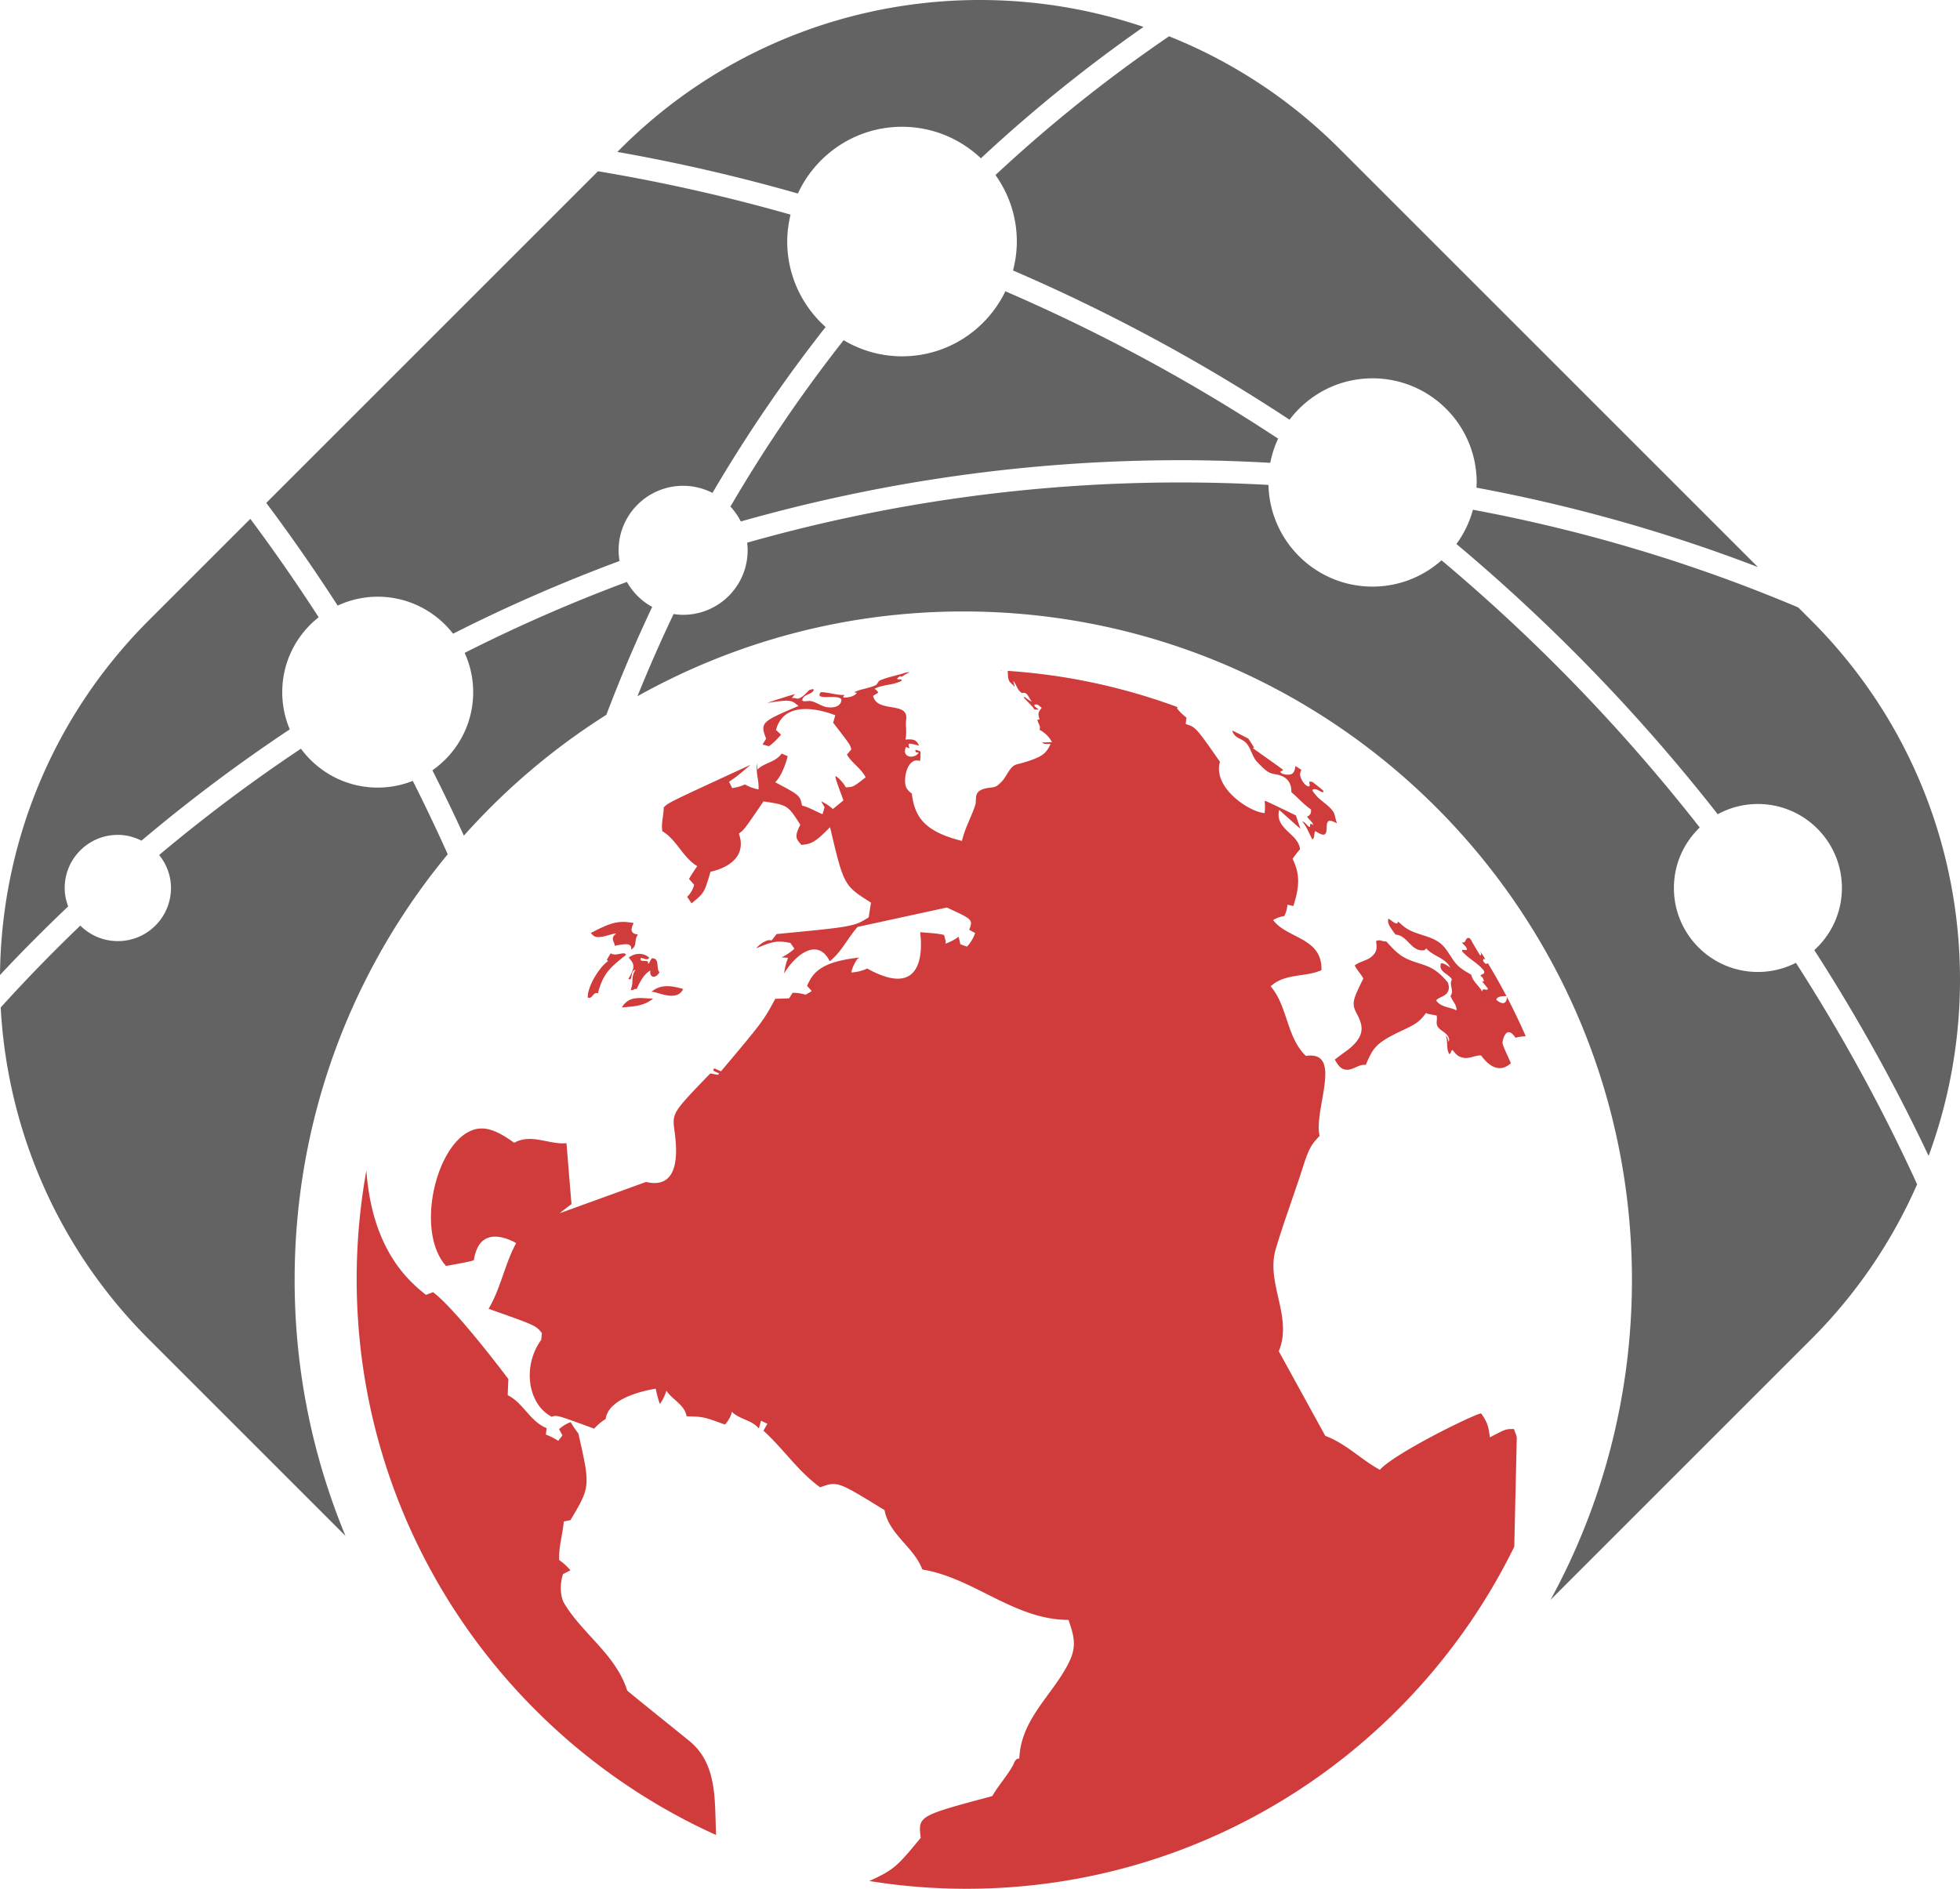 <svg xmlns="http://www.w3.org/2000/svg" height="493.511" width="512" viewBox="0 0 512 493.511"><g fill="#d03c3c"><path d="M259.686 175.09l-.08-.003c.026.005.052.018.075.021 0-.005.004-.011.005-.018zM386.078 247.829c.126.142.222.263.31.374-.244-.328-.266-.346-.31-.374zM261.683 175.193c-.125-.007-.251-.017-.377-.025.094.038.19.071.265.073.06 0 .09-.022.112-.048zM169.584 250.242c-.945-.981-3.224-1.646-5.34-.045 1.337 1.598 1.89 2.26-.08 5.531a.89.89 0 0 0 .32.165l.242-.055c.465-.807.07-2.052 1.254-2.496-.513.994-.734 1.593-.769 2.736-.038 1.23-.038 1.23-.447 2.58.562.182 1.004-.394 1.56-.246.898-1.994 1.949-3.961 3.561-4.822-.023.184-.054.433-.036.619.108 1.156 1.293 1.438 2.214.157.067-.091.146-.222.206-.317-.337-.424-.406-.673-.492-1.763-.088-1.124-.249-1.92-1.534-1.911-.712 1.356-.712 1.356-1.016 1.433.227-.656-.117-.727-1.012-.74-.857-.014-1.035-.174-.824-.738.724-.11 1.669.807 2.193-.088z"/><path d="M351.415 279.472c1.954.336 3.416-1.487 5.355-1.222 2.044-4.78 2.669-5.79 10.205-9.323 3.456-1.62 3.991-2.289 5.578-4.276.235.23.235.23 2.72.68.295.99-.335 2.094.374 3.032.68.899 1.808 1.295 2.47 2.212.58.81.45 1.216.31 1.647-.383-1.316-.383-1.316-.763-1.575.667 1.53-.011 3.327.958 4.797.468-.222.332-.882.8-1.102 1.105 1.324 1.474 1.769 2.906 2.045 1.59.309 3.009-.714 4.575-.6 3.529 4.812 6.39 3.317 7.78 2-2.262-4.995-2.262-4.995-2.145-5.75.009-.049.864-4.61 3.34-.886.879-.252 1.779-.338 2.68-.4a159.983 159.983 0 0 0-4.937-10.295l.003.09c0 1.512-.946 2.238-2.753.697a.885.885 0 0 1 .245-.458c.52-.484 1.356-.505 2.405-.518a159.798 159.798 0 0 0-4.864-8.606 1.525 1.525 0 0 1-.526.196c-.76-.62-.727-.806-.65-1.254.151-.018.344-.013.513-.001-.256-.413-.513-.826-.773-1.237l-.654-.903c.22.327.283.557.366.928l-.242.272c-.138-.09-2.115-3.486-2.128-3.515-.292-.614-.526-1.094-1.028-1.07-.76.035-.55 1.157-1.321 1.184-.098.003-.224-.02-.322-.03.375.691 1.287 1.02 1.308 1.948-.41.137-.824-.032-1.24.026-.018.085-.04.196-.06.279 1.609 1.985 4.053 3.033 5.644 5.035.032.036.678.872-.682 1.192-.037.08-.085.182-.125.26.476.34.74.527.885 1.454-.092.011-.213.028-.303.038-.08-.08-.187-.183-.265-.262.44.795 1.155 1.379 1.637 2.141-.058.086-.132.2-.188.282-1.058-.133-1.058-.133-1.071-.133-.101.153-.21.377-.26.552-.852-1.523-2.437-2.567-2.855-4.372-1.561-.89-1.646-.951-2.675-1.686-2.445-1.748-3.194-4.92-5.614-6.686-2.725-1.987-6.313-2.024-9.04-4.008-.566-.41-1.243-1.06-1.773-1.515a1.66 1.66 0 0 1-.265.54c-.938-.107-1.489-.901-2.271-1.286-.284 1.187.118 1.795 1.868 4.177 3.166.14 4.014 4.547 7.51 4.08.229-.142.302-.241.494-.506 1.768 2.082 4.93 2.421 6.295 5.014-1.626-1.076-1.795-1.083-2.413-1.106-.82 2.274 2.078 2.723 2.852 4.263 0 0-.005 0-.016.008-.824 1.355.67 2.91-.362 4.245.403 1.316 1.668 2.276 1.568 3.798-1.747-.939-4.056-.736-5.337-2.62.849-.91 2.283-.979 2.989-2.091.76-1.203.025-2.654.018-2.665-2.954-3.49-4.668-4.036-7.784-5.029-4.31-1.374-5.222-2.357-8.244-5.614-.885.101-1.747-.641-2.649-.081.2 1.749.28 2.471-.737 3.631-1.296 1.479-3.38 1.55-4.847 2.725.595 1.235 1.62 2.19 2.248 3.405-2.679 5.483-3.16 6.469-1.732 9.15 1.667 3.127 2.587 6.044-3.073 10.057a69.573 69.573 0 0 0-2.642 1.987c.78 1.331 1.395 2.383 2.73 2.614zM325.452 194.058c1.397 1.462 1.59 3.634 3 5.086 2.697 2.78 3.01 2.84 5.059 3.227 1.808.341 3.94 1.417 3.812 4.593 1.742 1.491 3.26 3.237 5.151 4.556.033.918-.142 1.321-.754 1.724-.08.04-.186.086-.267.12.428.815 1.387 1.256 1.581 2.237-.469-.365-.51-.358-.752-.328-.106.265.04.586-.197.817-.73-.375-1.05-1.285-1.935-1.446 1.258 1.358 1.774 3.143 2.692 4.694.748-.558.26-1.548.768-2.19 2.444 1.609 2.889 1.038 2.95-.85.055-1.662.21-2.534 2.708-1.155-.479-1.074-.437-2.333-1.173-3.316-1.23-1.635-3.123-2.556-4.414-4.116-.269-.325-.643-.752-.832-1.127-.042-.086.018-.268.11-.302 1.055-.384 1.731.617 2.651.723.037-.04.081-.094.118-.134a1.898 1.898 0 0 0-.11-.35c-.898-.733-1.803-1.46-2.716-2.178-.539-.19-.721-.144-.784-.074-.282.343.122.702-.025 1.047-.202.48-1.291-.124-2.054-1.581-.257-.49-.73-1.406-.096-2.534l.02-.037c-.517-.341-1.03-.686-1.551-1.023-.13.76-.265 1.542-.8 1.96-.805.628-3.235.215-3.132-.532.226-.141.549-.118.691-.398-.422-.38-.422-.38-7.92-5.702.097-.012.226-.045.312-.086.039-.12-.727-1.296-1.468-2.397a162.148 162.148 0 0 0-4.15-2.102c.005.034-.01.047-.002.085.43 1.871 2.428 1.959 3.509 3.09zM156.186 259.554c1.35-5.24 3.262-6.78 7.08-9.852l.27-.219c-.226-.482-.687-.447-1.615-.263-.923.182-1.278.222-1.838.112a1.607 1.607 0 0 1-.555-.248c-.991 1.652-.991 1.652-.995 1.684.15.15.15.15.277.38-2.309 1.592-5.392 6.674-5.264 9.495 1.245.517 1.42-1.658 2.64-1.09z"/><path d="M389.205 375.55c-.432-3.077-.678-3.955-2.309-6.262-2.086.333-22.68 10.472-26.441 14.75-4.928-2.677-8.896-6.892-14.26-8.868l-12.146-22.12c3.743-9.026-3.466-17.734-.784-26.731 2.176-7.303 4.877-14.43 7.187-21.687 1.596-5.01 2.377-5.836 4.26-7.831-1.61-6.899 6.31-22.36-3.584-20.91-5.161-5-4.656-12.87-9.205-18.18 3.762-3.486 9.013-2.307 13.274-4.223.25-8.568-8.981-8.18-12.621-13.088.78-.496 1.985-.943 2.905-1.043.45-.81.778-2.051.839-2.98l1.526.355c2.29-6.807.973-9.754-.188-12.353a28.87 28.87 0 0 1 1.947-2.485c-.45-4.153-6.686-5.232-5.455-10.28 5.318 4.76 5.318 4.76 5.538 4.867a124.55 124.55 0 0 1-1.167-3.43c-7.856-3.788-7.856-3.788-8.175-3.777.14.937.135 2.223-.006 3.158-3.645-.125-13.641-6.458-11.662-13.393-6.299-9.012-6.299-9.012-8.94-9.865l.188-1.678c-.827-.633-1.858-1.594-2.474-2.433.051-.09.112-.197.17-.295a158.23 158.23 0 0 0-44.376-9.477c.055.815-.01 1.644.287 2.431.28.753 1.078 1.074 1.46 1.744.131-.532-.363-.971-.22-1.503.782 1.01.991 2.426 2.214 3.129 1.54-.454 1.713 1.495 2.603 2.201-.8-.194-1.33-.834-2.016-1.212l-.14.21c2.62 2.716 2.62 2.716 2.631 2.958.191.156.191.156 1.308.15-1.142-.845-1.142-.845-1.182-1.21.638-.253.721-.286 1.921.753-.986 1.313-.986 1.313-.565 3.1a.803.803 0 0 0-.529.026c.037.894.963 1.61.514 2.598.388.203 2.359 1.326 3.265 3.271-.855-.064-1.717.15-2.569-.058.445.53.445.53 2.21.48-1.126 2.542-2.163 3.447-7.335 4.972-.764.224-1.907.366-2.497.898-1.35 1.22-1.878 3.06-3.226 4.278-.23.206-.514.51-.764.69-.605.437-1.22.515-2.072.623-.877.114-2.698.35-3.338 1.566-.414.793-.162 2.095-.436 2.946-.849 2.617-2.168 5.045-3.005 7.664-.16.512-.345 1.203-.495 1.717-9.967-2.47-12.345-6.408-13.085-12.37-.593-.42-1.344-1.165-1.561-1.861-.71-2.294.512-7.756 3.671-6.642.156-.205.186-2.382.183-2.401-.388-.276-.388-.276-1.192-.501l-.212.128c.103.538.308.575.915.545-.183.285-.458.714-1.112.933-1.714.58-3.11-.505-2.188-2.408.668.38.668.38.87.295-.24-.73-.24-.73-.15-1.087.524-.044.524-.044 2.67.459-.722-1.413-1.164-1.749-3.554-1.567.14-.754.177-.953.187-1.95.011-1.078-.153-2.159.001-3.24.702-4.975-7.606-1.6-8.648-6.23 1.268-.784 1.268-.784 1.337-.772-.197-.492-.248-.575-.941-1.064 2.206-1.204 4.87-.884 7.067-2.12l-.016-.262c-.338-.123-.693-.065-1.04-.114l-.104-.23c.514-.518.819-.564 1.021-.594.022.07.05.164.07.235.17-.126 1.01-.72 2.203-1.283-.294.027-.59.05-.884.078-2.257.753-4.633 1.142-6.837 2.057-.622.257-.68 1.07-1.301 1.326-.204.083-.472.194-.675.274-.523.207-1.495.452-1.91.558-1.652.416-1.802.483-2.784.905.009.06.02.141.03.2.365-.049.365-.049.51.039-.793 1.132-2.68 1.223-3.454 1.21-.038-.055-.087-.131-.124-.186.16-.242.16-.242.421-.484-2.126.096-4.142-.726-6.254-.742-.871 1.162-.016 1.332 2.231 1.28 1.11-.026 2.966-.069 3.163.709.005.02.094 1.954-2.763 2.005a6.187 6.187 0 0 1-1.32-.134c-1.33-.323-2.446-1.19-3.78-1.505-.721-.172-1.454.152-2.175-.045-.07-.02-.137-.096-.199-.137.244-1.776 2.49-1.37 3.05-2.798-.123-.076-.21-.131-.278-.176-.307.08-.61.166-.915.249-.854.817-1.582 1.791-2.772 2.193-.613.205-1.223-.342-1.838-.002.512-.716.691-.965.943-1.165a158.377 158.377 0 0 0-7.374 2.357c6.136-.96 6.352-.798 8.21.78-9.536 4.063-10.106 4.305-8.45 8.54-.282.455-.655 1.069-.933 1.525.505.139 1.176.323 1.682.46 1.053-.785 2.335-2.009 3.146-3.04-.395-.36-.922-.843-1.314-1.203 2.441-9.366 15.354-3.898 15.484-3.84l-.559 1.93c4.436 5.736 4.436 5.736 4.739 6.985l-1.145 1.348c1.322 2.236 3.694 3.605 4.902 5.937-3.278 2.556-3.278 2.556-5.202 2.612-.54-1.069-1.67-2.307-2.664-2.977-.005.778-.005.778 2.059 6.393-.826.686-1.933 1.591-2.772 2.263-.785-.763-2.04-1.578-3.043-2.017l.88 1.563-.532 1.803c-1.795-.726-3.449-1.8-5.363-2.254-.54-2.667-.54-2.667-6.992-6.101 2.122-2.05 3.247-6.758 3.257-6.804-.477-.206-1.115-.48-1.593-.683-1.523 2.279-4.518 2.337-6.32 4.193v-1.712c-.55 2.319.484 4.571.287 6.877-1.114-.174-2.564-.716-3.532-1.293-.945.446-2.312.835-3.351.95a510.91 510.91 0 0 0-.81-1.656c1.975-1.334 1.975-1.334 4.781-3.718l.824-.7c-21.402 9.861-21.402 9.861-22.665 11.116.007 2.082-.719 4.122-.364 6.224 3.799 2.28 5.317 6.843 9.114 9.127a54.997 54.997 0 0 0-2.148 3.34c.4.458.933 1.066 1.331 1.524-.219 1.067-.99 2.443-1.828 3.137l1.157 1.72c3.326-2.718 3.326-2.718 4.96-8.27.11-.009 10.259-1.815 7.405-9.963 1.374-.993 1.374-.993 6.437-8.405 6.325.976 6.325.976 9.617 6.102-1.626 3.153-1.1 3.733.308 5.281 2.425-.295 3.332-.408 7.456-4.64 3.596 15.236 3.596 15.236 10.699 19.702a501.367 501.367 0 0 0-.607 3.86c-3.91 2.413-3.91 2.413-24.045 4.362-.388.491-.903 1.144-1.291 1.633l-.002-.002h-.016l-.738-.046c-1.152.23-2.584 1.198-3.274 2.15 4.809-2.12 5.84-1.946 8.896-1.43.323.455.754 1.063 1.076 1.52-.897.831-2.264 1.774-3.38 2.273.52.032 1.212.072 1.73.103-.49 1.16-.92 2.816-1.035 4.073 3.07-5.066 8.793-9.398 11.912-3.173 3.095-2.446 4.697-6.101 7.276-8.967a317617264400476700 317617264400476700 0 0 1 .726 3.106c6.836 3.13 6.836 3.13 5.865 5.831.462.249 1.079.579 1.541.826-.38 1.186-1.245 2.693-2.143 3.557l-1.706-.612-.467-1.98c-.907.724-2.317 1.458-3.428 1.801l.063-.612-.447-1.66c-1.71-.34-1.71-.34-6.23-.705.541 4.33 1.14 17.808-13.849 9.488-1.14.585-2.867 1-4.149 1.019.244-1.172.935-2.687 1.69-3.618l.564-.27c-10.861 1.11-12.427 4.447-13.806 7.39l1.241 1.386-1.626.945c-.971-.332-2.358-.532-3.383-.504l-.928 1.448c-1.08.045-2.523.092-3.605.12-3.121 5.776-3.199 5.915-14.176 18.945-.501-.206-.992-.426-1.479-.67-.4-.197-.75.398-.35.599.45.223.9.434 1.36.628l-.307.364c-.678-.119-1.351-.238-2.024-.36-9.961 10.323-9.961 10.323-9.347 14.993.508 3.857 2.05 15.592-7.437 13.357a86.233 86.233 0 0 1 3.106-2.386c-.024-.09-.024-.09-1.324-15.92-4.555.445-9.083-2.603-13.653-.108-1.927-1.348-4.564-3.196-7.355-3.644-11.542-1.86-19.557 25.599-10.46 35.832 6.148-1.12 6.148-1.12 7.282-1.52 1.346-8.77 8.178-6.045 11.052-4.464-3.005 5.475-4.004 11.793-7.215 17.182 12.287 4.33 12.287 4.33 13.92 6.312-.058.595-.111 1.193-.164 1.79-4.943 6.789-3.594 16.745 2.725 20.1 1.334-.477 1.334-.477 11.103 3.113.77-.892 1.994-1.923 3.012-2.521.769-6.23 12.97-7.903 13.09-7.911.216 1.218.625 2.822 1.06 3.978.722-.907 1.385-2.356 1.712-3.466 1.548 2.396 4.679 3.543 5.287 6.686 4.416.123 4.416.123 9.988 2.16.797-.817 1.638-2.215 1.82-3.34 2 2.015 5.198 2.102 7.046 4.366.174-.609.408-1.42.58-2.024.496.24 1.16.558 1.656.799-.312.538-.724 1.256-1.036 1.795 5.178 4.69 9.078 10.66 14.815 14.798 4.51-1.618 4.51-1.618 16.817 5.965 1.254 6.471 7.692 9.64 9.881 15.514 13.486 2.195 23.954 13.14 38.184 13.169 1.316 3.888 2.264 6.7.166 10.996-4.156 8.506-12.615 14.786-13.02 25.228-.487.015-.975.032-1.568 1.621-1.586 2.898-3.854 5.336-5.5 8.19-19.375 5.188-19.375 5.188-18.684 10.906-6.048 7.32-6.889 8.324-13.437 11.283a159.766 159.766 0 0 0 25.379 2.03c62.769 0 117.167-36.496 143.109-89.38l.65-28.276c0-.771-.504-1.723-.725-2.465-2.121-.028-2.121-.028-6.287 2.16z"/><path d="M179.978 454.807c-16.11-13-16.11-13-16.176-13.203-3.028-9.433-11.77-14.735-16.55-22.904-.014-.028-1.577-2.893-.183-7.412l1.927-.986c-.736-.93-1.92-2.024-2.912-2.675h-.003c0-.002-.002-.002-.002-.002h-.008l-.002-.001h-.002c-.145-3.43.909-6.715 1.212-10.09l1.742-.344c5.211-8.762 5.211-8.762 2.052-22.676-.68-.813-1.469-1.998-1.97-2.93-1.028.31-2.291 1.1-3.064 1.846.269.48.625 1.122.892 1.602-.33.433-.77 1.005-1.102 1.436a15.981 15.981 0 0 0-3.224-1.626c.053-.512.12-1.197.172-1.71-4.347-1.723-6.05-6.571-10.148-8.585.048-1.404.107-2.806.18-4.205-.103-.157-13.707-18.285-19.692-22.717-.556.21-1.293.494-1.847.706-4.032-3.239-14.054-11.318-15.559-32.515a159.622 159.622 0 0 0-2.539 28.403c0 64.537 38.578 120.233 93.883 145.24-.402-9.042.425-18.599-7.077-24.652zM178.282 258.737c.055-.095.116-.224.164-.32-3.883-1.187-6.285-.971-8.294.746.421-.043.95.1 1.928.38 1.956.558 4.91 1.403 6.202-.806zM165.167 261.012c-1.59.45-2.364 1.641-2.737 2.213 3.345-.252 5.761-.434 7.946-2.133.07-.053.16-.128.229-.182-1.2.008-2.395-.161-3.595-.14-.662.015-1.197.06-1.843.242zM155.67 244.79c1.862.268 3.515-.707 5.3-.9-.756.698-.786.727-.859 1.318-.086.693.484 1.229.458 1.905 3.036-.55 4.422-.804 4.342 1.03.161-.147.388-.324.532-.487.345-.399.481-.737.536-1.337.106-1.165.199-1.34.648-2.166-2.427-.188-1.563-2.003-1.097-2.977-4.177-.786-6.156-.01-11.19 2.595.456.595.766.834 1.33 1.02z"/></g><g fill="#636363"><path d="M78.613 195.626a417.283 417.283 0 0 0-37.032 27.772c1.898 2.373 3.082 5.345 3.082 8.62 0 7.666-6.214 13.88-13.882 13.88a13.833 13.833 0 0 1-9.797-4.051 421.975 421.975 0 0 0-20.8 21.387c1.709 31.546 14.594 62.601 38.692 86.7l51.374 51.373c-8.544-20.6-13.285-43.178-13.285-66.868 0-42.264 15.014-81.02 39.995-111.232a473.562 473.562 0 0 0-9.132-19.177 24.835 24.835 0 0 1-9.158 1.758c-8.236 0-15.516-4.007-20.057-10.162zM118.354 165.58c14.059-7.128 28.584-13.458 43.488-19-.153-.91-.25-1.838-.25-2.791 0-9.309 7.546-16.855 16.854-16.855 2.765 0 5.366.678 7.668 1.858a385.85 385.85 0 0 1 29.556-43.35c-6.138-5.491-10.023-13.447-10.023-22.331 0-2.425.32-4.77.864-7.03a460.31 460.31 0 0 0-50.301-11.334l-86.655 86.657c6.532 8.705 12.73 17.672 18.655 26.83a24.805 24.805 0 0 1 10.458-2.323c8.013.002 15.125 3.796 19.686 9.669zM30.781 218.138c2.231 0 4.31.576 6.178 1.512a423.74 423.74 0 0 1 38.738-29.077 24.845 24.845 0 0 1-1.967-9.721c0-7.946 3.728-15.007 9.517-19.574-5.682-8.768-11.617-17.357-17.858-25.707l-26.513 26.511C13.255 187.704.313 221.186 0 254.764c5.743-6.168 11.708-12.12 17.808-17.934-.559-1.505-.907-3.113-.907-4.812-.001-7.664 6.214-13.88 13.88-13.88zM448.709 212.748a21.852 21.852 0 0 1 10.498-2.672c12.12 0 21.944 9.824 21.944 21.944 0 6.44-2.791 12.212-7.209 16.227 11.066 17.2 21.079 35.142 29.855 53.778 17.367-47.12 7.164-102.1-30.677-139.941l-3.361-3.361c-26.999-11.417-55.458-20.023-84.99-25.537a27.026 27.026 0 0 1-4.317 8.948 472.012 472.012 0 0 1 68.257 70.614zM331.825 120.93a26.866 26.866 0 0 1 2.052-6.316 462.043 462.043 0 0 0-71.249-38.504c-4.846 10.043-15.094 16.99-26.992 16.99-5.58 0-10.788-1.554-15.262-4.209a380.164 380.164 0 0 0-29.565 43.466 16.852 16.852 0 0 1 2.702 3.898c36.546-10.374 75.063-16.013 114.889-16.013 7.861-.001 15.666.25 23.425.688zM235.634 33.127c7.988 0 15.226 3.142 20.6 8.234a388.321 388.321 0 0 1 42.488-34.326c-46.37-15.712-99.688-5.11-136.65 31.852l-.807.807a464.586 464.586 0 0 1 47.16 10.873c4.756-10.288 15.135-17.44 27.21-17.44z"/><path d="M437.266 232.02c0-6.216 2.595-11.815 6.747-15.808-20.006-25.546-42.599-48.973-67.45-69.81-4.803 4.26-11.103 6.867-18.028 6.867-14.811 0-26.833-11.84-27.178-26.569a414.376 414.376 0 0 0-136.184 15.096c.077.655.128 1.316.128 1.991 0 9.308-7.546 16.855-16.855 16.855-.847 0-1.674-.083-2.488-.204a380.628 380.628 0 0 0-9.436 21.476c25.188-14.085 54.202-22.147 85.112-22.147 96.469 0 174.67 78.203 174.67 174.67 0 30.278-7.71 58.752-21.263 83.576l68.081-68.081a132.414 132.414 0 0 0 27.677-40.485c-9.183-20.111-19.812-39.424-31.667-57.877a21.83 21.83 0 0 1-9.925 2.39c-12.117.003-21.941-9.82-21.941-21.94zM163.761 152.043a413.234 413.234 0 0 0-42.382 18.542 24.816 24.816 0 0 1 2.23 10.265c0 8.455-4.219 15.913-10.653 20.423a473.793 473.793 0 0 1 8.218 17.07 175.469 175.469 0 0 1 37.223-31.577 386.104 386.104 0 0 1 11.97-28.186 16.899 16.899 0 0 1-6.606-6.537zM264.622 70.67a467.454 467.454 0 0 1 72.235 38.994c4.967-6.558 12.816-10.813 21.678-10.813 15.029 0 27.21 12.182 27.21 27.21 0 .457-.047.903-.069 1.353 25.372 4.724 49.964 11.694 73.531 20.754L349.925 38.885c-13.128-13.127-28.323-22.92-44.534-29.402a382.181 382.181 0 0 0-45.35 36.25c3.5 4.907 5.58 10.895 5.58 17.38 0 2.615-.369 5.14-.999 7.557z"/></g></svg>